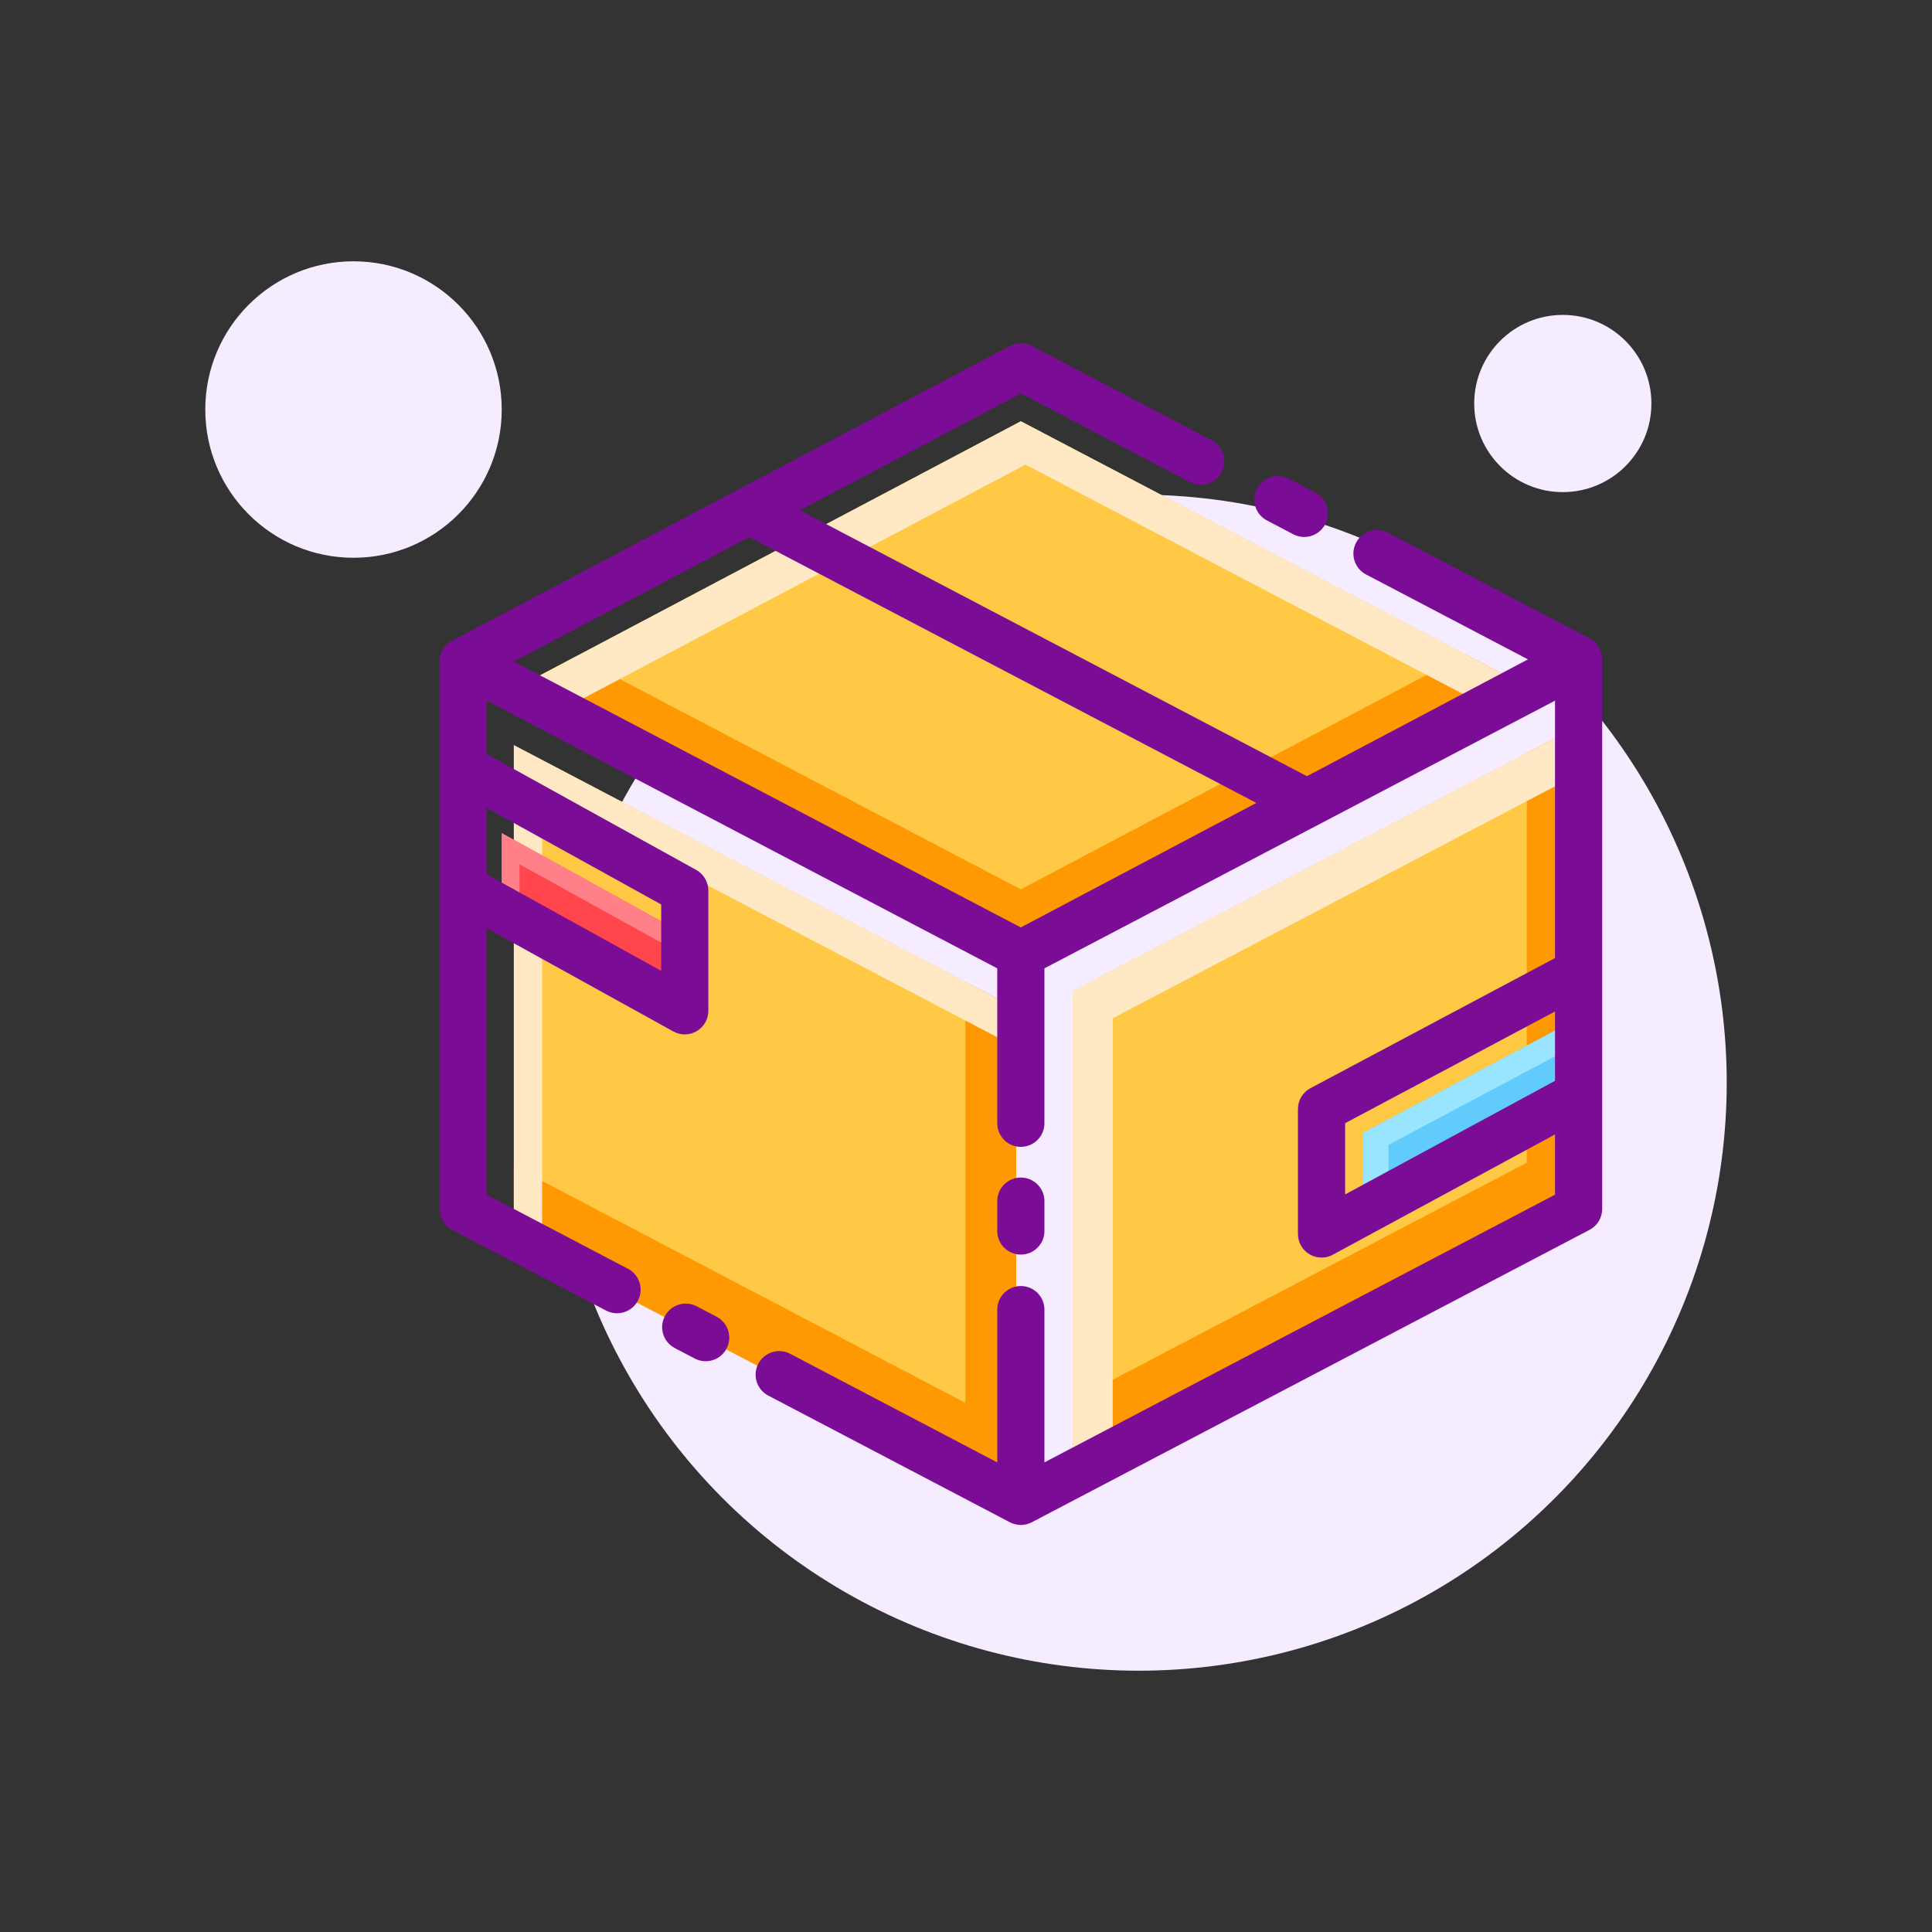 <svg xmlns="http://www.w3.org/2000/svg" width="512" height="512" enable-background="new 0 0 512 512" viewBox="0 0 512 512"><rect x="0" y="0" width="512" height="512" fill="#333333" stroke="none"/><circle cx="301.77" cy="286.922" r="155.831" fill="#F5EDFF"/><circle cx="414.16" cy="106.934" r="23.481" fill="#F5EDFF"/><circle cx="93.682" cy="108.531" r="39.282" fill="#F5EDFF"/><polygon fill="#FFC845" points="419.597 324.506 284.272 395.457 284.272 262.672 419.597 191.721"/><polygon fill="#FF9903" points="404.606 199.58 404.606 308.129 284.272 371.221 284.272 395.457 419.597 324.506 419.597 191.721"/><polygon fill="#FFE9C5" points="294.886 269.842 419.597 204.453 419.597 191.721 284.272 262.672 284.272 395.457 294.886 389.893"/><polygon fill="#FFC845" points="136.175 328.092 269.284 397.883 269.284 267.27 136.175 197.479"/><polygon fill="#FF9903" points="255.831 260.215 255.831 371.783 136.175 309.045 136.175 328.092 269.284 397.883 269.284 267.27"/><polygon fill="#FFE9C5" points="143.675 211.645 269.284 277.504 269.284 267.27 136.175 197.479 136.175 328.092 143.675 332.025"/><polygon fill="#FFC845" points="270.534 111.645 136.425 182.527 270.534 252.842 404.644 181.961"/><polygon fill="#FF9903" points="270.534 235.695 152.712 173.92 136.425 182.527 270.534 252.842 404.644 181.961 388.356 173.422"/><polygon fill="#FFE9C5" points="271.784 123.131 394.356 187.396 404.644 181.961 270.534 111.645 136.425 182.527 147.962 188.574"/><polygon fill="#FF464C" points="132.964 220.777 176.163 244.676 176.163 268.113 132.964 244.215"/><polygon fill="#FF8089" points="137.675 229.037 176.163 250.328 176.163 244.676 132.964 220.777 132.964 244.215 137.675 246.822"/><polygon fill="#61CCFB" points="415.013 271.58 415.013 297.205 361.298 326.281 361.298 300.164"/><polygon fill="#99E5FF" points="367.964 303.406 415.013 278.369 415.013 271.58 361.298 300.164 361.298 326.281 367.964 322.674"/><g><path fill="#7B0C96" d="M270.534 332.479c3.451 0 6.25-2.797 6.25-6.25v-7.916c0-3.451-2.799-6.25-6.25-6.25-3.453 0-6.25 2.799-6.25 6.25v7.916C264.284 329.682 267.081 332.479 270.534 332.479zM189.919 348.957l-5.293-2.775c-3.055-1.604-6.832-.426-8.438 2.631-1.604 3.057-.424 6.836 2.633 8.438l5.293 2.777c.926.484 1.918.715 2.898.715 2.248 0 4.422-1.217 5.539-3.348C194.155 354.338 192.976 350.561 189.919 348.957zM335.755 137.928l6.988 3.664c.926.486 1.92.717 2.898.717 2.248 0 4.422-1.219 5.539-3.35 1.604-3.057.426-6.834-2.631-8.438l-6.99-3.664c-3.055-1.604-6.834-.426-8.438 2.633C331.519 132.547 332.698 136.324 335.755 137.928z"/><path fill="#7B0C96" d="M424.597,174.707c-0.004-2.32-1.293-4.447-3.35-5.525l-53.428-28.012
			c-3.055-1.602-6.834-0.426-8.438,2.631c-1.604,3.059-0.424,6.834,2.633,8.438l42.914,22.502l-58.574,30.959L211.97,135.24
			l58.576-30.959l44.754,23.465c3.057,1.602,6.836,0.426,8.438-2.631c1.605-3.057,0.426-6.836-2.631-8.438l-47.672-24.996
			c-1.822-0.955-4.002-0.951-5.82,0.01l-147.813,78.125c-0.051,0.027-0.096,0.063-0.146,0.09c-0.055,0.031-0.113,0.055-0.168,0.088
			c-0.078,0.049-0.148,0.105-0.225,0.156c-0.104,0.07-0.207,0.139-0.307,0.215c-0.125,0.094-0.24,0.193-0.357,0.295
			c-0.09,0.08-0.182,0.158-0.268,0.244c-0.111,0.109-0.215,0.227-0.316,0.344c-0.078,0.09-0.156,0.176-0.229,0.27
			c-0.096,0.125-0.184,0.256-0.27,0.387c-0.064,0.098-0.131,0.191-0.188,0.291c-0.082,0.139-0.15,0.283-0.223,0.43
			c-0.049,0.1-0.102,0.197-0.145,0.301c-0.064,0.154-0.115,0.316-0.168,0.477c-0.033,0.1-0.072,0.197-0.1,0.299
			c-0.051,0.184-0.084,0.371-0.117,0.561c-0.014,0.084-0.037,0.166-0.049,0.25c-0.037,0.273-0.057,0.551-0.057,0.83v28.166v31.875
			v85c0,2.324,1.289,4.455,3.348,5.535l40.807,21.396c0.928,0.486,1.92,0.717,2.898,0.717c2.25,0,4.422-1.219,5.539-3.35
			c1.605-3.057,0.426-6.834-2.631-8.438l-37.461-19.643v-70.619l49.475,27.369c0.941,0.521,1.984,0.781,3.025,0.781
			c1.098,0,2.195-0.289,3.174-0.867c1.906-1.123,3.076-3.17,3.076-5.383v-31.875c0-2.273-1.236-4.367-3.225-5.469l-55.525-30.717
			v-14.145l135.313,70.945v41.059c0,3.451,2.797,6.25,6.25,6.25c3.451,0,6.25-2.799,6.25-6.25v-41.059l135.313-70.945v68.221
			l-64.811,34.486c-2.041,1.086-3.314,3.207-3.314,5.518v33.125c0,2.201,1.158,4.242,3.051,5.369
			c0.984,0.586,2.09,0.881,3.199,0.881c1.023,0,2.045-0.25,2.975-0.754l58.9-31.881v15.959l-135.313,70.947v-40.486
			c0-3.451-2.799-6.25-6.25-6.25c-3.453,0-6.25,2.799-6.25,6.25v40.486l-54.883-28.775c-3.057-1.598-6.832-0.426-8.438,2.633
			c-1.604,3.057-0.424,6.836,2.635,8.438l64.033,33.574c0.086,0.047,0.178,0.078,0.266,0.121c0.102,0.045,0.199,0.094,0.303,0.135
			c0.154,0.063,0.311,0.113,0.469,0.162c0.096,0.031,0.191,0.064,0.289,0.09c0.172,0.045,0.346,0.076,0.52,0.105
			c0.088,0.016,0.178,0.039,0.268,0.049c0.223,0.029,0.449,0.041,0.674,0.047c0.041,0,0.08,0.008,0.119,0.008
			c0.268,0,0.535-0.021,0.803-0.057c0.061-0.008,0.121-0.021,0.184-0.033c0.199-0.031,0.398-0.07,0.596-0.121
			c0.092-0.023,0.182-0.057,0.273-0.086c0.162-0.051,0.326-0.104,0.488-0.17c0.1-0.041,0.199-0.088,0.297-0.135
			c0.086-0.039,0.174-0.07,0.258-0.115l147.813-77.5c2.059-1.08,3.348-3.211,3.348-5.535v-30.23v-32.5v-82.311
			c0-0.107-0.016-0.215-0.021-0.322C424.581,174.916,424.597,174.813,424.597,174.707z M332.946,212.785l-62.424,32.994
			L136.14,175.32l62.424-32.994L332.946,212.785z M175.222,239.693v17.59l-46.25-25.586v-17.588L175.222,239.693z M356.472,316.537
			v-18.881l55.625-29.6v18.371L356.472,316.537z"/></g></svg>